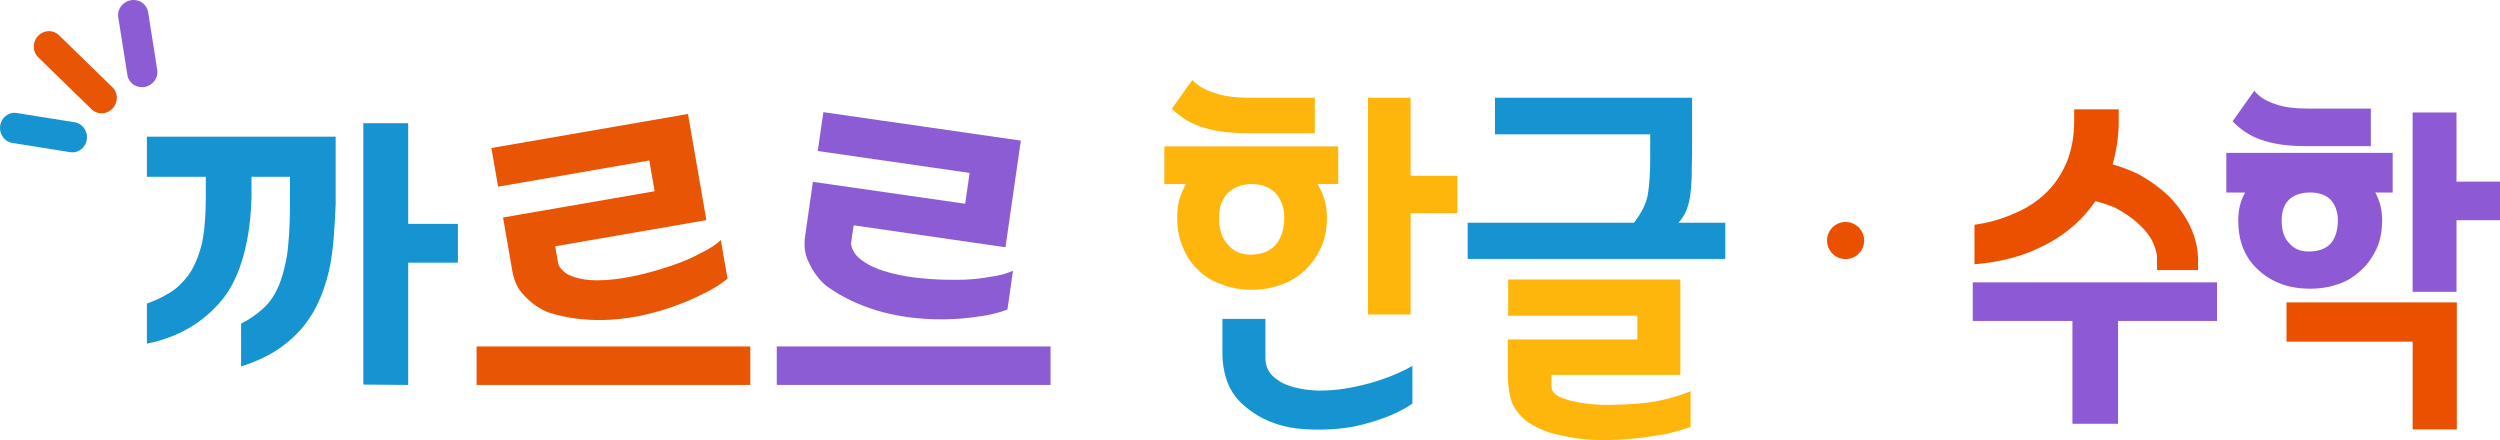 <?xml version="1.0" encoding="UTF-8"?>
<svg id="_레이어_2" data-name="레이어 2" xmlns="http://www.w3.org/2000/svg" viewBox="0 0 883.67 155.61">
  <defs>
    <style>
      .cls-1 {
        fill: #eb5000;
      }

      .cls-1, .cls-2, .cls-3, .cls-4, .cls-5, .cls-6 {
        stroke-width: 0px;
      }

      .cls-2 {
        fill: #8d59d5;
      }

      .cls-3 {
        fill: #feb60c;
      }

      .cls-4 {
        fill: #8c5cd4;
      }

      .cls-5 {
        fill: #e85505;
      }

      .cls-6 {
        fill: #1694d1;
      }
    </style>
  </defs>
  <g id="_레이어_1-2" data-name="레이어 1">
    <g>
      <polygon class="cls-2" points="697.31 113.44 732.54 113.44 732.54 149.79 748.66 149.79 748.66 113.44 783.64 113.44 783.64 99.81 697.31 99.81 697.31 113.44"/>
      <g>
        <path class="cls-2" d="m826.36,77.91c0,3.44-.88,6.26-2.51,8.14-1.81,1.92-4.34,2.85-7.73,2.85-3.07,0-5.28-.93-7-2.99-1.76-1.76-2.62-4.38-2.62-8,0-3.27.91-5.79,2.71-7.47,1.83-1.59,4.28-2.4,7.29-2.4,3.2,0,5.61.86,7.34,2.58,1.68,1.92,2.53,4.38,2.53,7.3m-39.45-9.87h6.65c-.03.06-.06.12-.09.19-1.57,2.88-2.33,6.01-2.33,9.56,0,7.58,2.36,13.37,7.21,17.71,4.71,4.34,10.82,6.54,18.16,6.54,3.68,0,6.97-.54,10.05-1.65,2.92-.97,5.54-2.57,7.97-4.88,2.27-2.01,4.08-4.53,5.54-7.71,1.28-2.82,1.93-6.19,1.93-10.01,0-3.56-.76-6.69-2.33-9.56l-.06-.1s-.04-.06-.07-.09h6.18v-14.01h-58.79v14.01Z"/>
        <path class="cls-2" d="m800.75,49.88c3.82,1.19,8.56,1.77,14.5,1.77h22.76v-13.26h-21.77c-5.19,0-9.07-.51-11.91-1.57-3-.96-5.24-2.27-6.85-4.01l-.67-.72-7.66,10.78.48.48c3.19,3.19,6.94,5.39,11.12,6.53"/>
      </g>
      <polygon class="cls-2" points="868.29 64.2 868.29 39.76 852.79 39.76 852.79 103.14 868.29 103.14 868.29 77.83 883.67 77.83 883.67 64.2 868.29 64.2"/>
      <path class="cls-1" d="m766.77,69.51c-3.07-2.95-6.72-5.62-10.89-7.96-3.25-1.5-6.25-2.63-9.14-3.44,1.45-5.1,2.16-10.12,2.16-15.32v-4.15h-15.74v3.9c0,5.55-.9,10.54-2.66,14.82-1.83,4.29-4.28,7.92-7.26,10.78-3.22,3.09-6.89,5.5-10.95,7.17-4.35,1.99-8.82,3.31-13.69,4.03l-.68.1v13.97l.87-.08c8.31-.78,15.58-2.64,21.59-5.53,6.07-2.72,11.34-6.41,15.65-10.97,1.74-1.87,3.26-3.75,4.61-5.72,2.62.63,5.06,1.45,7.21,2.41,2.96,1.6,5.65,3.46,7.79,5.36,2.16,1.92,3.86,3.98,5.02,6.07,1.05,2.21,1.67,4.26,1.78,5.86v4.64h14.5v-3.9c0-3.73-.94-7.64-2.81-11.65-1.92-3.84-4.32-7.23-7.36-10.4"/>
      <polygon class="cls-1" points="808.21 106.89 808.21 120.76 852.8 120.76 852.8 151.79 868.41 151.79 868.41 106.89 808.21 106.89"/>
      <path class="cls-3" d="m469.03,76.81c0,4-.67,7.47-2,10.53-1.47,3.2-3.33,5.87-5.73,8.13-2.4,2.27-5.07,4-8.27,5.07-3.33,1.33-6.8,1.87-10.54,1.87s-7.33-.53-10.53-1.87c-3.33-1.07-6.13-2.8-8.4-5.07-2.4-2.27-4.26-4.93-5.46-8.13-1.34-3.07-2-6.53-2-10.53,0-3.73.66-6.93,2.13-9.87.27-.53.53-1.2.93-1.87h-7.6v-13.33h61.46v13.33h-7.33l1.07,1.87c1.46,2.93,2.26,6.13,2.26,9.87m-54.8-38.39l7.2-10.14c1.87,2,4.4,3.47,7.73,4.53,3.2,1.2,7.47,1.73,13.07,1.73h22.53v12.53h-23.6c-5.87,0-11.06-.53-15.33-1.87-4.4-1.2-8.27-3.46-11.6-6.8m39.73,38.53c0-3.47-1.06-6.4-2.93-8.53-2-2.13-4.8-3.33-8.54-3.33-3.46,0-6.26,1.07-8.4,3.07-2.13,2.14-3.2,5.07-3.2,8.8,0,4,.93,7.07,3.07,9.47,2,2.4,4.66,3.6,8.13,3.6,3.87,0,6.8-1.2,8.93-3.6,1.87-2.27,2.93-5.47,2.93-9.47m44.67-14.8h16.53v13.2h-16.53v35.85h-15.07V34.55h15.07v27.6Z"/>
      <path class="cls-3" d="m597.57,138.28v12.66c-2.4.8-5.2,1.6-8.27,2.4-3.2.53-6.4,1.06-9.73,1.47-3.47.4-8.34.66-11.81.8-3.6,0-7.07-.26-10.4-.67-3.47-.53-6.53-1.2-9.47-2-3.06-1.06-5.73-2.27-7.86-3.73-2.14-1.6-3.87-3.6-5.07-5.73-1.33-2.27-2-7.77-2-10.97v-12.53h45.8v-8.39h-45.67v-12.8h60.87v33.72h-45.54v4.17c0,1.87,1.6,3.33,4.93,4.4,3.2,1.07,7.33,1.73,12.26,2,4.8.13,11.41-.13,17.01-.8,5.47-.8,10.4-2.13,14.93-4"/>
      <path class="cls-6" d="m499.24,129.32v13.33c-5.38,3.87-13.4,6.54-20.66,8.13-7.26,1.33-16.38,1.46-22.83.27-6.72-1.33-12.23-4.13-16.81-8.4-4.57-4.27-6.86-10.4-6.86-18.13v-11.81h15.2v13.67c0,3.2,1.21,5.73,3.9,7.6,2.55,2.13,6.9,3.33,11.47,3.86,4.3.53,10.69.13,16.61-1.2,5.78-1.2,13.54-3.6,19.99-7.33"/>
      <path class="cls-6" d="m577.57,78.72c2.66-3.47,4.4-6.8,4.93-10.27.53-3.33.8-7.47.8-12.26v-8.71h-54.88v-12.93h69.68v20.71c-.13,2.66-.13,5.2-.13,7.46-.13,2.4-.27,4.53-.53,6.4-.27,2-.8,3.87-1.47,5.47-.67,1.6-1.6,2.93-2.67,4.13h16.53v12.8h-91.06v-12.8h58.8Z"/>
      <circle class="cls-1" cx="652.36" cy="85.02" r="6.56"/>
      <path class="cls-5" d="m13.54,20.28c-2.08-1.95-2.17-5.28-.18-7.5,1.99-2.18,5.29-2.39,7.38-.44l18.94,18.45c2.1,1.93,2.17,5.29.18,7.47-1.99,2.21-5.29,2.4-7.38.48L13.54,20.28Z"/>
      <path class="cls-6" d="m4.55,50.56c-2.83-.34-4.85-3.01-4.52-5.96.34-2.95,2.91-5.04,5.72-4.68l20.45,3.27c2.84.33,4.85,3.02,4.51,5.96-.33,2.94-2.9,5.02-5.72,4.67l-20.44-3.27Z"/>
      <path class="cls-4" d="m41.83,6.26c-.54-2.79,1.37-5.55,4.27-6.15,2.91-.59,5.68,1.21,6.23,4.03l3.23,20.42c.54,2.79-1.39,5.55-4.28,6.14-2.9.6-5.68-1.2-6.22-3.98l-3.23-20.46Z"/>
      <path class="cls-6" d="m144.28,79.12h17.58v13.73h-17.58v43.21l-15.86-.12V43.55h15.86v35.57Zm-25.63-30.8v23.81c-.28,7.5-.84,15.93-1.98,21.87-1.28,5.93-3.12,11.33-5.67,15.86-2.69,4.69-6.08,8.64-10.19,11.76-4.25,3.41-9.49,5.95-15.59,7.92v-15.15c2.84-1.41,5.24-3.1,7.51-5.1,2.12-1.82,3.96-4.24,5.38-7.37,1.42-2.96,2.41-6.66,3.26-11.18.7-4.26,1.13-11.4,1.13-17.9v-10.35h-13.6v6.8c-.28,14.99-3.69,28.38-10.2,36.45-6.66,8.21-15.58,13.47-26.77,15.73v-14.17c2.82-.98,5.52-2.26,8.07-3.83,2.4-1.41,4.54-3.54,6.52-6.09,1.85-2.54,3.39-5.96,4.53-10.06,1.14-3.95,1.7-10.95,1.7-17.34v-7.49h-20.82v-14.18h66.72Z"/>
      <rect class="cls-5" x="168.46" y="122.46" width="96.75" height="13.6"/>
      <rect class="cls-4" x="274.56" y="122.46" width="96.77" height="13.6"/>
      <path class="cls-5" d="m254.79,84.84l2.37,13.67c-2.27,1.83-4.99,3.6-8.3,5.17-3.44,1.75-28.7,14.88-54.54,6.89-3.27-1.02-6.86-3.71-8.99-6.07-2.26-2.22-3.62-5.14-4.25-8.75l-3.27-18.88,53.58-9.28-1.89-10.87-53.44,9.26-2.37-13.66,69.49-12.04,6.5,37.52-53.44,9.25,1.05,6.04c.25,1.39,2.05,3.23,3.6,3.99,11.43,5.76,34.86-2.61,38.12-3.75,3.25-1.14,6.18-2.52,8.94-4,2.65-1.32,4.99-2.71,6.85-4.47"/>
      <path class="cls-4" d="m358.07,95.69l-1.98,13.73c-2.73,1.03-5.86,1.87-9.5,2.35-3.81.6-31.89,5.25-53.99-10.34-2.8-1.97-5.37-5.67-6.66-8.57-1.47-2.77-1.87-5.98-1.33-9.63l2.73-18.95,53.82,7.74,1.57-10.9-53.68-7.74,1.99-13.73,69.8,10.05-5.44,37.69-53.67-7.74-.87,6.07c-.21,1.39.95,3.69,2.18,4.92,9.08,9,33.96,8.31,37.41,8.23,3.44-.09,6.65-.48,9.74-1.05,2.93-.42,5.59-1.04,7.9-2.13"/>
    </g>
  </g>
</svg>